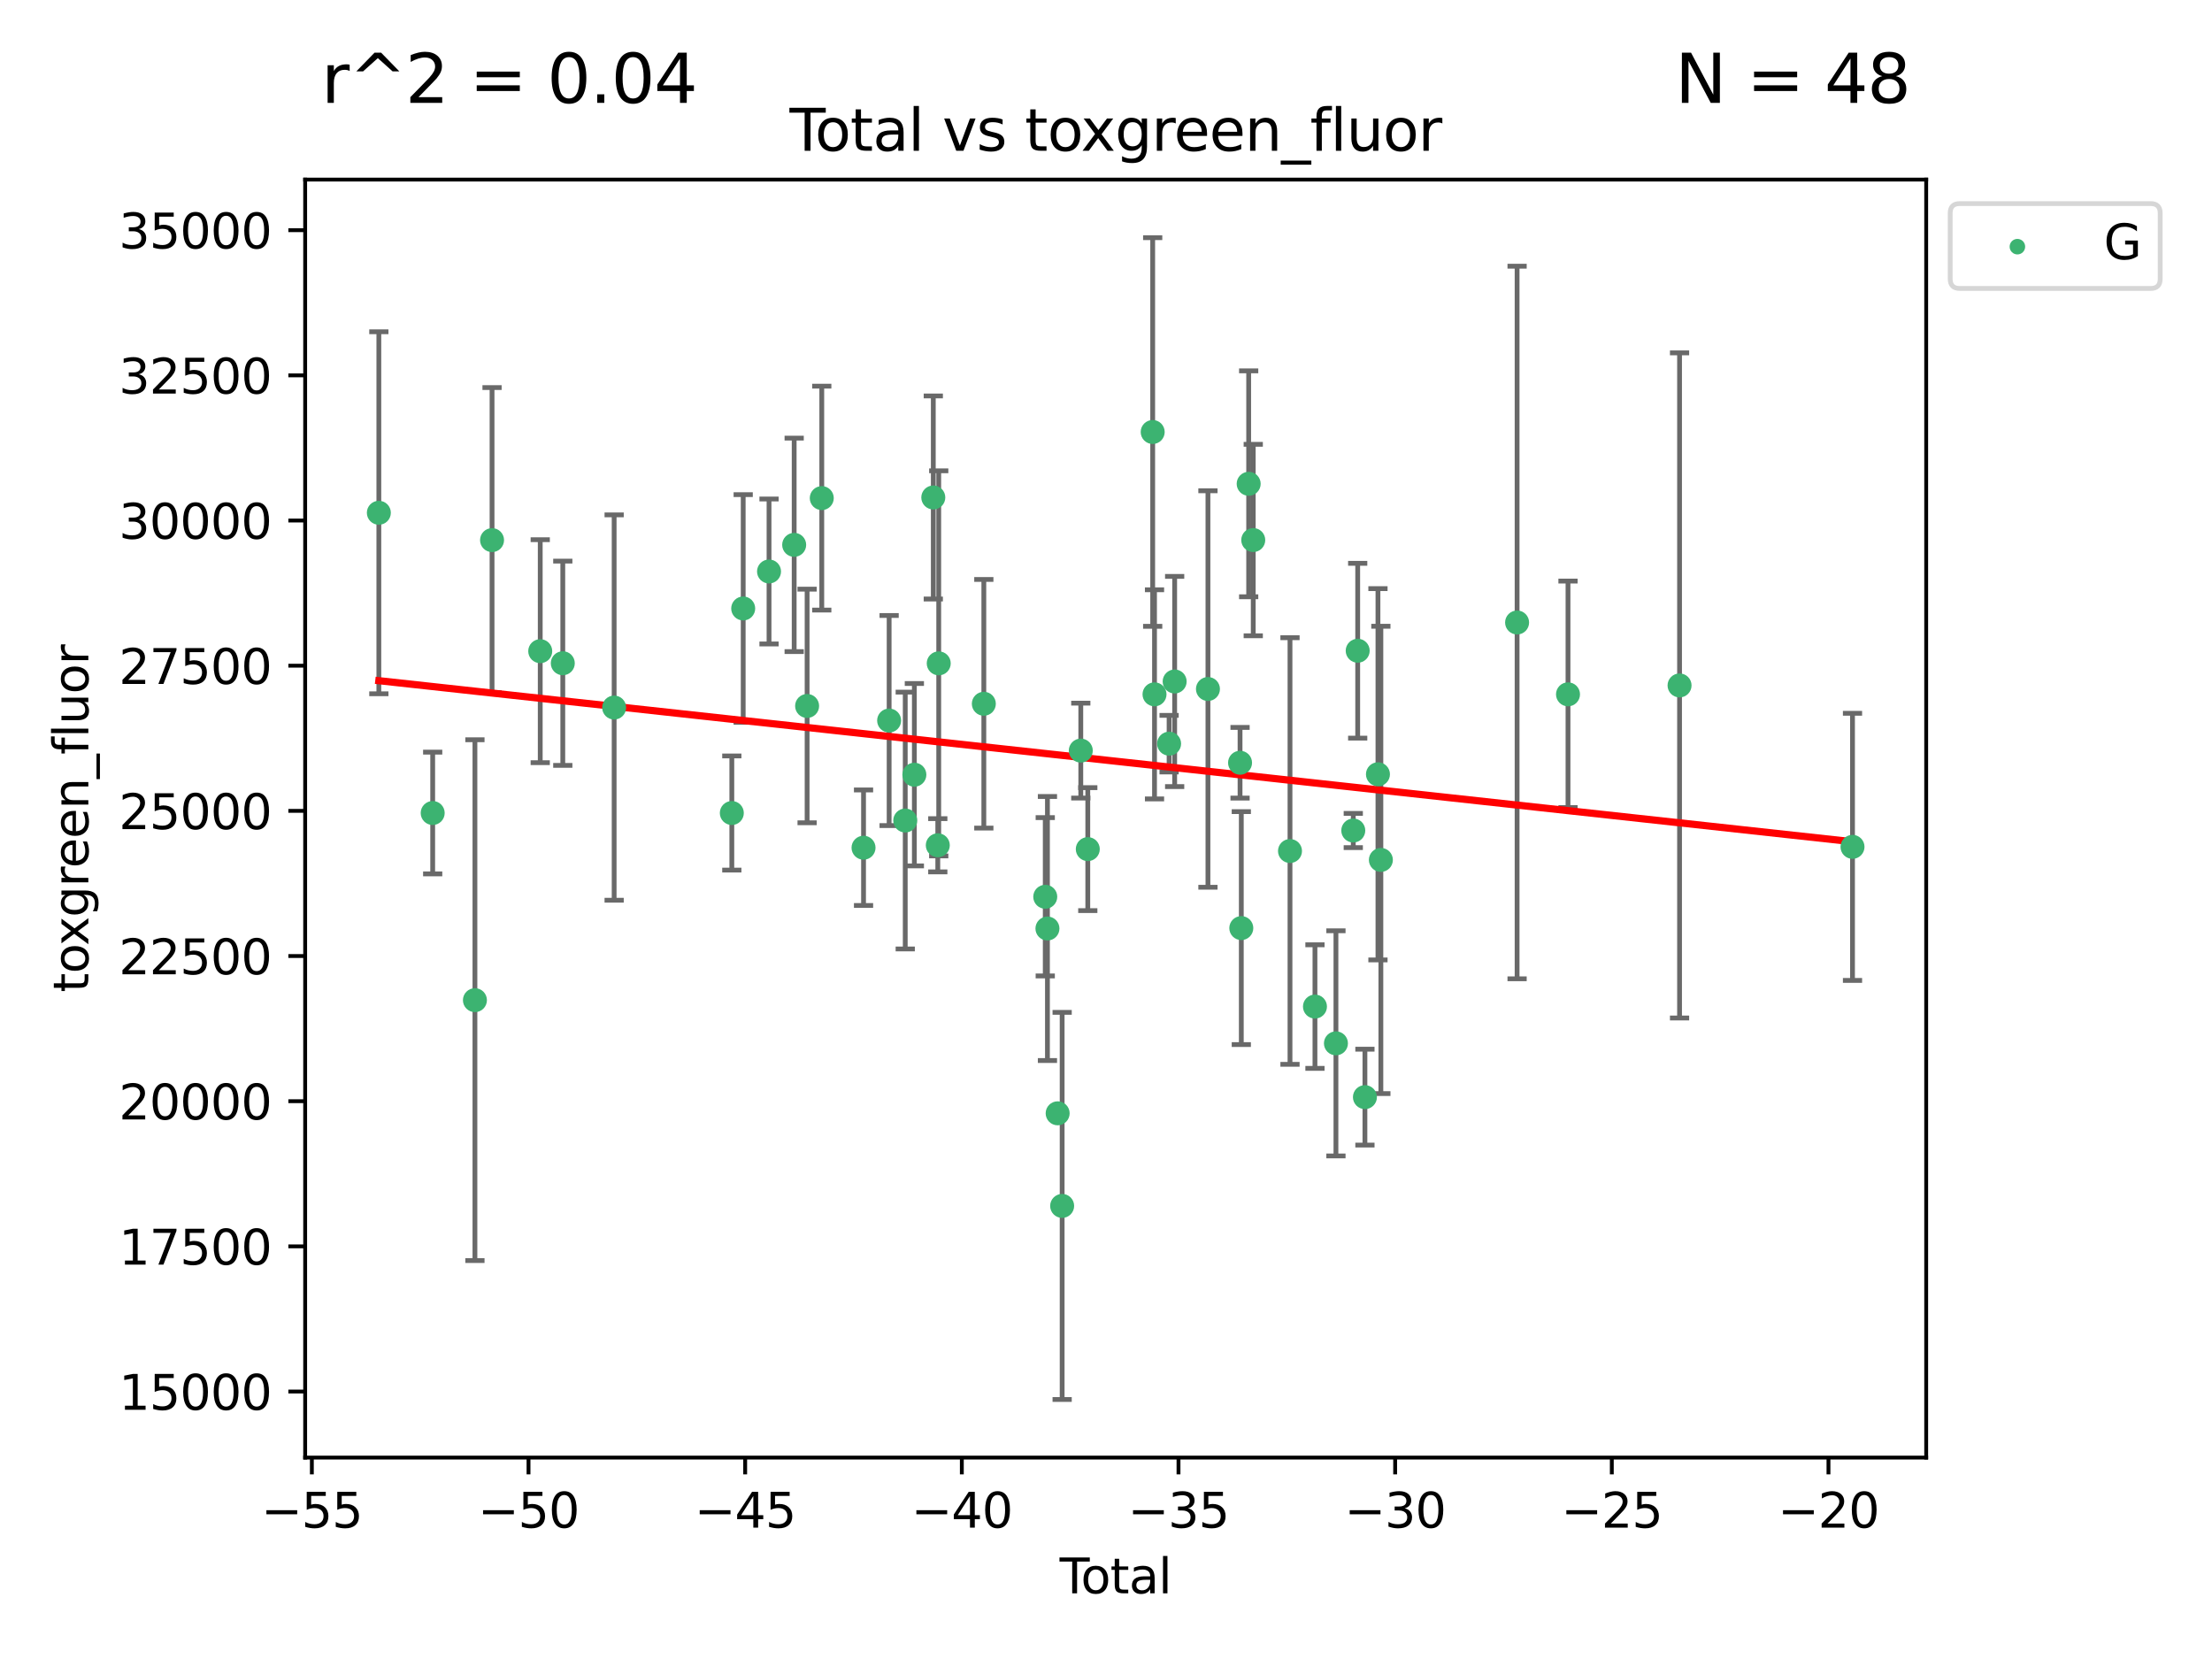 <?xml version="1.0" encoding="utf-8" standalone="no"?>
<!DOCTYPE svg PUBLIC "-//W3C//DTD SVG 1.1//EN"
  "http://www.w3.org/Graphics/SVG/1.1/DTD/svg11.dtd">
<svg xmlns:xlink="http://www.w3.org/1999/xlink" width="460.8pt" height="345.6pt" viewBox="0 0 460.8 345.6" xmlns="http://www.w3.org/2000/svg" version="1.1">
 <defs>
  <style type="text/css">*{stroke-linejoin: round; stroke-linecap: butt}</style>
 </defs>
 <g id="figure_1">
  <g id="patch_1">
   <path d="M 0 345.6 
L 460.8 345.6 
L 460.8 0 
L 0 0 
z
" style="fill: #ffffff"/>
  </g>
  <g id="axes_1">
   <g id="patch_2">
    <path d="M 63.571 303.64 
L 401.26 303.64 
L 401.26 37.411 
L 63.571 37.411 
z
" style="fill: #ffffff"/>
   </g>
   <g id="PathCollection_1">
    <defs>
     <path id="md2ff7f25a6" d="M 0 1.118 
C 0.297 1.118 0.581 1 0.791 0.791 
C 1 0.581 1.118 0.297 1.118 0 
C 1.118 -0.297 1 -0.581 0.791 -0.791 
C 0.581 -1 0.297 -1.118 0 -1.118 
C -0.297 -1.118 -0.581 -1 -0.791 -0.791 
C -1 -0.581 -1.118 -0.297 -1.118 0 
C -1.118 0.297 -1 0.581 -0.791 0.791 
C -0.581 1 -0.297 1.118 0 1.118 
z
" style="stroke: #3cb371"/>
    </defs>
    <g clip-path="url(#p557b8d4059)">
     <use xlink:href="#md2ff7f25a6" x="78.921" y="106.821" style="fill: #3cb371; stroke: #3cb371"/>
     <use xlink:href="#md2ff7f25a6" x="90.137" y="169.364" style="fill: #3cb371; stroke: #3cb371"/>
     <use xlink:href="#md2ff7f25a6" x="98.936" y="208.353" style="fill: #3cb371; stroke: #3cb371"/>
     <use xlink:href="#md2ff7f25a6" x="102.502" y="112.516" style="fill: #3cb371; stroke: #3cb371"/>
     <use xlink:href="#md2ff7f25a6" x="112.54" y="135.652" style="fill: #3cb371; stroke: #3cb371"/>
     <use xlink:href="#md2ff7f25a6" x="117.24" y="138.165" style="fill: #3cb371; stroke: #3cb371"/>
     <use xlink:href="#md2ff7f25a6" x="127.938" y="147.396" style="fill: #3cb371; stroke: #3cb371"/>
     <use xlink:href="#md2ff7f25a6" x="152.451" y="169.367" style="fill: #3cb371; stroke: #3cb371"/>
     <use xlink:href="#md2ff7f25a6" x="154.822" y="126.756" style="fill: #3cb371; stroke: #3cb371"/>
     <use xlink:href="#md2ff7f25a6" x="160.203" y="119.05" style="fill: #3cb371; stroke: #3cb371"/>
     <use xlink:href="#md2ff7f25a6" x="165.441" y="113.502" style="fill: #3cb371; stroke: #3cb371"/>
     <use xlink:href="#md2ff7f25a6" x="168.136" y="147.065" style="fill: #3cb371; stroke: #3cb371"/>
     <use xlink:href="#md2ff7f25a6" x="171.19" y="103.765" style="fill: #3cb371; stroke: #3cb371"/>
     <use xlink:href="#md2ff7f25a6" x="179.891" y="176.594" style="fill: #3cb371; stroke: #3cb371"/>
     <use xlink:href="#md2ff7f25a6" x="185.222" y="150.101" style="fill: #3cb371; stroke: #3cb371"/>
     <use xlink:href="#md2ff7f25a6" x="188.579" y="170.93" style="fill: #3cb371; stroke: #3cb371"/>
     <use xlink:href="#md2ff7f25a6" x="190.478" y="161.387" style="fill: #3cb371; stroke: #3cb371"/>
     <use xlink:href="#md2ff7f25a6" x="194.423" y="103.633" style="fill: #3cb371; stroke: #3cb371"/>
     <use xlink:href="#md2ff7f25a6" x="195.36" y="176.083" style="fill: #3cb371; stroke: #3cb371"/>
     <use xlink:href="#md2ff7f25a6" x="195.555" y="138.189" style="fill: #3cb371; stroke: #3cb371"/>
     <use xlink:href="#md2ff7f25a6" x="204.95" y="146.607" style="fill: #3cb371; stroke: #3cb371"/>
     <use xlink:href="#md2ff7f25a6" x="217.745" y="186.814" style="fill: #3cb371; stroke: #3cb371"/>
     <use xlink:href="#md2ff7f25a6" x="218.202" y="193.427" style="fill: #3cb371; stroke: #3cb371"/>
     <use xlink:href="#md2ff7f25a6" x="220.329" y="231.923" style="fill: #3cb371; stroke: #3cb371"/>
     <use xlink:href="#md2ff7f25a6" x="221.265" y="251.214" style="fill: #3cb371; stroke: #3cb371"/>
     <use xlink:href="#md2ff7f25a6" x="225.148" y="156.364" style="fill: #3cb371; stroke: #3cb371"/>
     <use xlink:href="#md2ff7f25a6" x="226.606" y="176.886" style="fill: #3cb371; stroke: #3cb371"/>
     <use xlink:href="#md2ff7f25a6" x="240.126" y="89.993" style="fill: #3cb371; stroke: #3cb371"/>
     <use xlink:href="#md2ff7f25a6" x="240.507" y="144.644" style="fill: #3cb371; stroke: #3cb371"/>
     <use xlink:href="#md2ff7f25a6" x="243.544" y="154.92" style="fill: #3cb371; stroke: #3cb371"/>
     <use xlink:href="#md2ff7f25a6" x="244.702" y="141.966" style="fill: #3cb371; stroke: #3cb371"/>
     <use xlink:href="#md2ff7f25a6" x="251.637" y="143.532" style="fill: #3cb371; stroke: #3cb371"/>
     <use xlink:href="#md2ff7f25a6" x="258.325" y="158.895" style="fill: #3cb371; stroke: #3cb371"/>
     <use xlink:href="#md2ff7f25a6" x="258.586" y="193.338" style="fill: #3cb371; stroke: #3cb371"/>
     <use xlink:href="#md2ff7f25a6" x="260.121" y="100.785" style="fill: #3cb371; stroke: #3cb371"/>
     <use xlink:href="#md2ff7f25a6" x="261.074" y="112.503" style="fill: #3cb371; stroke: #3cb371"/>
     <use xlink:href="#md2ff7f25a6" x="268.73" y="177.283" style="fill: #3cb371; stroke: #3cb371"/>
     <use xlink:href="#md2ff7f25a6" x="273.93" y="209.687" style="fill: #3cb371; stroke: #3cb371"/>
     <use xlink:href="#md2ff7f25a6" x="278.3" y="217.348" style="fill: #3cb371; stroke: #3cb371"/>
     <use xlink:href="#md2ff7f25a6" x="281.912" y="173.01" style="fill: #3cb371; stroke: #3cb371"/>
     <use xlink:href="#md2ff7f25a6" x="282.833" y="135.561" style="fill: #3cb371; stroke: #3cb371"/>
     <use xlink:href="#md2ff7f25a6" x="284.339" y="228.552" style="fill: #3cb371; stroke: #3cb371"/>
     <use xlink:href="#md2ff7f25a6" x="287.053" y="161.294" style="fill: #3cb371; stroke: #3cb371"/>
     <use xlink:href="#md2ff7f25a6" x="287.661" y="179.136" style="fill: #3cb371; stroke: #3cb371"/>
     <use xlink:href="#md2ff7f25a6" x="316.038" y="129.677" style="fill: #3cb371; stroke: #3cb371"/>
     <use xlink:href="#md2ff7f25a6" x="326.644" y="144.642" style="fill: #3cb371; stroke: #3cb371"/>
     <use xlink:href="#md2ff7f25a6" x="349.882" y="142.788" style="fill: #3cb371; stroke: #3cb371"/>
     <use xlink:href="#md2ff7f25a6" x="385.911" y="176.416" style="fill: #3cb371; stroke: #3cb371"/>
    </g>
   </g>
   <g id="matplotlib.axis_1">
    <g id="xtick_1">
     <g id="line2d_1">
      <defs>
       <path id="m5f54c6939b" d="M 0 0 
L 0 3.5 
" style="stroke: #000000; stroke-width: 0.8"/>
      </defs>
      <g>
       <use xlink:href="#m5f54c6939b" x="64.965" y="303.64" style="stroke: #000000; stroke-width: 0.8"/>
      </g>
     </g>
     <g id="text_1">
      <!-- −55 -->
      <g transform="translate(54.413 318.238)scale(0.1 -0.1)">
       <defs>
        <path id="DejaVuSans-2212" d="M 678 2272 
L 4684 2272 
L 4684 1741 
L 678 1741 
L 678 2272 
z
" transform="scale(0.016)"/>
        <path id="DejaVuSans-35" d="M 691 4666 
L 3169 4666 
L 3169 4134 
L 1269 4134 
L 1269 2991 
Q 1406 3038 1543 3061 
Q 1681 3084 1819 3084 
Q 2600 3084 3056 2656 
Q 3513 2228 3513 1497 
Q 3513 744 3044 326 
Q 2575 -91 1722 -91 
Q 1428 -91 1123 -41 
Q 819 9 494 109 
L 494 744 
Q 775 591 1075 516 
Q 1375 441 1709 441 
Q 2250 441 2565 725 
Q 2881 1009 2881 1497 
Q 2881 1984 2565 2268 
Q 2250 2553 1709 2553 
Q 1456 2553 1204 2497 
Q 953 2441 691 2322 
L 691 4666 
z
" transform="scale(0.016)"/>
       </defs>
       <use xlink:href="#DejaVuSans-2212"/>
       <use xlink:href="#DejaVuSans-35" x="83.789"/>
       <use xlink:href="#DejaVuSans-35" x="147.412"/>
      </g>
     </g>
    </g>
    <g id="xtick_2">
     <g id="line2d_2">
      <g>
       <use xlink:href="#m5f54c6939b" x="110.099" y="303.64" style="stroke: #000000; stroke-width: 0.8"/>
      </g>
     </g>
     <g id="text_2">
      <!-- −50 -->
      <g transform="translate(99.547 318.238)scale(0.1 -0.1)">
       <defs>
        <path id="DejaVuSans-30" d="M 2034 4250 
Q 1547 4250 1301 3770 
Q 1056 3291 1056 2328 
Q 1056 1369 1301 889 
Q 1547 409 2034 409 
Q 2525 409 2770 889 
Q 3016 1369 3016 2328 
Q 3016 3291 2770 3770 
Q 2525 4250 2034 4250 
z
M 2034 4750 
Q 2819 4750 3233 4129 
Q 3647 3509 3647 2328 
Q 3647 1150 3233 529 
Q 2819 -91 2034 -91 
Q 1250 -91 836 529 
Q 422 1150 422 2328 
Q 422 3509 836 4129 
Q 1250 4750 2034 4750 
z
" transform="scale(0.016)"/>
       </defs>
       <use xlink:href="#DejaVuSans-2212"/>
       <use xlink:href="#DejaVuSans-35" x="83.789"/>
       <use xlink:href="#DejaVuSans-30" x="147.412"/>
      </g>
     </g>
    </g>
    <g id="xtick_3">
     <g id="line2d_3">
      <g>
       <use xlink:href="#m5f54c6939b" x="155.233" y="303.64" style="stroke: #000000; stroke-width: 0.8"/>
      </g>
     </g>
     <g id="text_3">
      <!-- −45 -->
      <g transform="translate(144.681 318.238)scale(0.1 -0.1)">
       <defs>
        <path id="DejaVuSans-34" d="M 2419 4116 
L 825 1625 
L 2419 1625 
L 2419 4116 
z
M 2253 4666 
L 3047 4666 
L 3047 1625 
L 3713 1625 
L 3713 1100 
L 3047 1100 
L 3047 0 
L 2419 0 
L 2419 1100 
L 313 1100 
L 313 1709 
L 2253 4666 
z
" transform="scale(0.016)"/>
       </defs>
       <use xlink:href="#DejaVuSans-2212"/>
       <use xlink:href="#DejaVuSans-34" x="83.789"/>
       <use xlink:href="#DejaVuSans-35" x="147.412"/>
      </g>
     </g>
    </g>
    <g id="xtick_4">
     <g id="line2d_4">
      <g>
       <use xlink:href="#m5f54c6939b" x="200.367" y="303.64" style="stroke: #000000; stroke-width: 0.8"/>
      </g>
     </g>
     <g id="text_4">
      <!-- −40 -->
      <g transform="translate(189.815 318.238)scale(0.1 -0.1)">
       <use xlink:href="#DejaVuSans-2212"/>
       <use xlink:href="#DejaVuSans-34" x="83.789"/>
       <use xlink:href="#DejaVuSans-30" x="147.412"/>
      </g>
     </g>
    </g>
    <g id="xtick_5">
     <g id="line2d_5">
      <g>
       <use xlink:href="#m5f54c6939b" x="245.501" y="303.64" style="stroke: #000000; stroke-width: 0.8"/>
      </g>
     </g>
     <g id="text_5">
      <!-- −35 -->
      <g transform="translate(234.949 318.238)scale(0.1 -0.1)">
       <defs>
        <path id="DejaVuSans-33" d="M 2597 2516 
Q 3050 2419 3304 2112 
Q 3559 1806 3559 1356 
Q 3559 666 3084 287 
Q 2609 -91 1734 -91 
Q 1441 -91 1130 -33 
Q 819 25 488 141 
L 488 750 
Q 750 597 1062 519 
Q 1375 441 1716 441 
Q 2309 441 2620 675 
Q 2931 909 2931 1356 
Q 2931 1769 2642 2001 
Q 2353 2234 1838 2234 
L 1294 2234 
L 1294 2753 
L 1863 2753 
Q 2328 2753 2575 2939 
Q 2822 3125 2822 3475 
Q 2822 3834 2567 4026 
Q 2313 4219 1838 4219 
Q 1578 4219 1281 4162 
Q 984 4106 628 3988 
L 628 4550 
Q 988 4650 1302 4700 
Q 1616 4750 1894 4750 
Q 2613 4750 3031 4423 
Q 3450 4097 3450 3541 
Q 3450 3153 3228 2886 
Q 3006 2619 2597 2516 
z
" transform="scale(0.016)"/>
       </defs>
       <use xlink:href="#DejaVuSans-2212"/>
       <use xlink:href="#DejaVuSans-33" x="83.789"/>
       <use xlink:href="#DejaVuSans-35" x="147.412"/>
      </g>
     </g>
    </g>
    <g id="xtick_6">
     <g id="line2d_6">
      <g>
       <use xlink:href="#m5f54c6939b" x="290.635" y="303.64" style="stroke: #000000; stroke-width: 0.8"/>
      </g>
     </g>
     <g id="text_6">
      <!-- −30 -->
      <g transform="translate(280.083 318.238)scale(0.1 -0.1)">
       <use xlink:href="#DejaVuSans-2212"/>
       <use xlink:href="#DejaVuSans-33" x="83.789"/>
       <use xlink:href="#DejaVuSans-30" x="147.412"/>
      </g>
     </g>
    </g>
    <g id="xtick_7">
     <g id="line2d_7">
      <g>
       <use xlink:href="#m5f54c6939b" x="335.769" y="303.64" style="stroke: #000000; stroke-width: 0.8"/>
      </g>
     </g>
     <g id="text_7">
      <!-- −25 -->
      <g transform="translate(325.217 318.238)scale(0.1 -0.1)">
       <defs>
        <path id="DejaVuSans-32" d="M 1228 531 
L 3431 531 
L 3431 0 
L 469 0 
L 469 531 
Q 828 903 1448 1529 
Q 2069 2156 2228 2338 
Q 2531 2678 2651 2914 
Q 2772 3150 2772 3378 
Q 2772 3750 2511 3984 
Q 2250 4219 1831 4219 
Q 1534 4219 1204 4116 
Q 875 4013 500 3803 
L 500 4441 
Q 881 4594 1212 4672 
Q 1544 4750 1819 4750 
Q 2544 4750 2975 4387 
Q 3406 4025 3406 3419 
Q 3406 3131 3298 2873 
Q 3191 2616 2906 2266 
Q 2828 2175 2409 1742 
Q 1991 1309 1228 531 
z
" transform="scale(0.016)"/>
       </defs>
       <use xlink:href="#DejaVuSans-2212"/>
       <use xlink:href="#DejaVuSans-32" x="83.789"/>
       <use xlink:href="#DejaVuSans-35" x="147.412"/>
      </g>
     </g>
    </g>
    <g id="xtick_8">
     <g id="line2d_8">
      <g>
       <use xlink:href="#m5f54c6939b" x="380.903" y="303.64" style="stroke: #000000; stroke-width: 0.8"/>
      </g>
     </g>
     <g id="text_8">
      <!-- −20 -->
      <g transform="translate(370.351 318.238)scale(0.1 -0.1)">
       <use xlink:href="#DejaVuSans-2212"/>
       <use xlink:href="#DejaVuSans-32" x="83.789"/>
       <use xlink:href="#DejaVuSans-30" x="147.412"/>
      </g>
     </g>
    </g>
    <g id="text_9">
     <!-- Total -->
     <g transform="translate(220.739 331.917)scale(0.1 -0.1)">
      <defs>
       <path id="DejaVuSans-54" d="M -19 4666 
L 3928 4666 
L 3928 4134 
L 2272 4134 
L 2272 0 
L 1638 0 
L 1638 4134 
L -19 4134 
L -19 4666 
z
" transform="scale(0.016)"/>
       <path id="DejaVuSans-6f" d="M 1959 3097 
Q 1497 3097 1228 2736 
Q 959 2375 959 1747 
Q 959 1119 1226 758 
Q 1494 397 1959 397 
Q 2419 397 2687 759 
Q 2956 1122 2956 1747 
Q 2956 2369 2687 2733 
Q 2419 3097 1959 3097 
z
M 1959 3584 
Q 2709 3584 3137 3096 
Q 3566 2609 3566 1747 
Q 3566 888 3137 398 
Q 2709 -91 1959 -91 
Q 1206 -91 779 398 
Q 353 888 353 1747 
Q 353 2609 779 3096 
Q 1206 3584 1959 3584 
z
" transform="scale(0.016)"/>
       <path id="DejaVuSans-74" d="M 1172 4494 
L 1172 3500 
L 2356 3500 
L 2356 3053 
L 1172 3053 
L 1172 1153 
Q 1172 725 1289 603 
Q 1406 481 1766 481 
L 2356 481 
L 2356 0 
L 1766 0 
Q 1100 0 847 248 
Q 594 497 594 1153 
L 594 3053 
L 172 3053 
L 172 3500 
L 594 3500 
L 594 4494 
L 1172 4494 
z
" transform="scale(0.016)"/>
       <path id="DejaVuSans-61" d="M 2194 1759 
Q 1497 1759 1228 1600 
Q 959 1441 959 1056 
Q 959 750 1161 570 
Q 1363 391 1709 391 
Q 2188 391 2477 730 
Q 2766 1069 2766 1631 
L 2766 1759 
L 2194 1759 
z
M 3341 1997 
L 3341 0 
L 2766 0 
L 2766 531 
Q 2569 213 2275 61 
Q 1981 -91 1556 -91 
Q 1019 -91 701 211 
Q 384 513 384 1019 
Q 384 1609 779 1909 
Q 1175 2209 1959 2209 
L 2766 2209 
L 2766 2266 
Q 2766 2663 2505 2880 
Q 2244 3097 1772 3097 
Q 1472 3097 1187 3025 
Q 903 2953 641 2809 
L 641 3341 
Q 956 3463 1253 3523 
Q 1550 3584 1831 3584 
Q 2591 3584 2966 3190 
Q 3341 2797 3341 1997 
z
" transform="scale(0.016)"/>
       <path id="DejaVuSans-6c" d="M 603 4863 
L 1178 4863 
L 1178 0 
L 603 0 
L 603 4863 
z
" transform="scale(0.016)"/>
      </defs>
      <use xlink:href="#DejaVuSans-54"/>
      <use xlink:href="#DejaVuSans-6f" x="44.084"/>
      <use xlink:href="#DejaVuSans-74" x="105.266"/>
      <use xlink:href="#DejaVuSans-61" x="144.475"/>
      <use xlink:href="#DejaVuSans-6c" x="205.754"/>
     </g>
    </g>
   </g>
   <g id="matplotlib.axis_2">
    <g id="ytick_1">
     <g id="line2d_9">
      <defs>
       <path id="mb1cade2d20" d="M 0 0 
L -3.5 0 
" style="stroke: #000000; stroke-width: 0.8"/>
      </defs>
      <g>
       <use xlink:href="#mb1cade2d20" x="63.571" y="289.883" style="stroke: #000000; stroke-width: 0.8"/>
      </g>
     </g>
     <g id="text_10">
      <!-- 15000 -->
      <g transform="translate(24.759 293.683)scale(0.1 -0.1)">
       <defs>
        <path id="DejaVuSans-31" d="M 794 531 
L 1825 531 
L 1825 4091 
L 703 3866 
L 703 4441 
L 1819 4666 
L 2450 4666 
L 2450 531 
L 3481 531 
L 3481 0 
L 794 0 
L 794 531 
z
" transform="scale(0.016)"/>
       </defs>
       <use xlink:href="#DejaVuSans-31"/>
       <use xlink:href="#DejaVuSans-35" x="63.623"/>
       <use xlink:href="#DejaVuSans-30" x="127.246"/>
       <use xlink:href="#DejaVuSans-30" x="190.869"/>
       <use xlink:href="#DejaVuSans-30" x="254.492"/>
      </g>
     </g>
    </g>
    <g id="ytick_2">
     <g id="line2d_10">
      <g>
       <use xlink:href="#mb1cade2d20" x="63.571" y="259.642" style="stroke: #000000; stroke-width: 0.8"/>
      </g>
     </g>
     <g id="text_11">
      <!-- 17500 -->
      <g transform="translate(24.759 263.441)scale(0.1 -0.1)">
       <defs>
        <path id="DejaVuSans-37" d="M 525 4666 
L 3525 4666 
L 3525 4397 
L 1831 0 
L 1172 0 
L 2766 4134 
L 525 4134 
L 525 4666 
z
" transform="scale(0.016)"/>
       </defs>
       <use xlink:href="#DejaVuSans-31"/>
       <use xlink:href="#DejaVuSans-37" x="63.623"/>
       <use xlink:href="#DejaVuSans-35" x="127.246"/>
       <use xlink:href="#DejaVuSans-30" x="190.869"/>
       <use xlink:href="#DejaVuSans-30" x="254.492"/>
      </g>
     </g>
    </g>
    <g id="ytick_3">
     <g id="line2d_11">
      <g>
       <use xlink:href="#mb1cade2d20" x="63.571" y="229.4" style="stroke: #000000; stroke-width: 0.8"/>
      </g>
     </g>
     <g id="text_12">
      <!-- 20000 -->
      <g transform="translate(24.759 233.199)scale(0.1 -0.1)">
       <use xlink:href="#DejaVuSans-32"/>
       <use xlink:href="#DejaVuSans-30" x="63.623"/>
       <use xlink:href="#DejaVuSans-30" x="127.246"/>
       <use xlink:href="#DejaVuSans-30" x="190.869"/>
       <use xlink:href="#DejaVuSans-30" x="254.492"/>
      </g>
     </g>
    </g>
    <g id="ytick_4">
     <g id="line2d_12">
      <g>
       <use xlink:href="#mb1cade2d20" x="63.571" y="199.159" style="stroke: #000000; stroke-width: 0.8"/>
      </g>
     </g>
     <g id="text_13">
      <!-- 22500 -->
      <g transform="translate(24.759 202.958)scale(0.1 -0.1)">
       <use xlink:href="#DejaVuSans-32"/>
       <use xlink:href="#DejaVuSans-32" x="63.623"/>
       <use xlink:href="#DejaVuSans-35" x="127.246"/>
       <use xlink:href="#DejaVuSans-30" x="190.869"/>
       <use xlink:href="#DejaVuSans-30" x="254.492"/>
      </g>
     </g>
    </g>
    <g id="ytick_5">
     <g id="line2d_13">
      <g>
       <use xlink:href="#mb1cade2d20" x="63.571" y="168.917" style="stroke: #000000; stroke-width: 0.8"/>
      </g>
     </g>
     <g id="text_14">
      <!-- 25000 -->
      <g transform="translate(24.759 172.716)scale(0.1 -0.1)">
       <use xlink:href="#DejaVuSans-32"/>
       <use xlink:href="#DejaVuSans-35" x="63.623"/>
       <use xlink:href="#DejaVuSans-30" x="127.246"/>
       <use xlink:href="#DejaVuSans-30" x="190.869"/>
       <use xlink:href="#DejaVuSans-30" x="254.492"/>
      </g>
     </g>
    </g>
    <g id="ytick_6">
     <g id="line2d_14">
      <g>
       <use xlink:href="#mb1cade2d20" x="63.571" y="138.675" style="stroke: #000000; stroke-width: 0.8"/>
      </g>
     </g>
     <g id="text_15">
      <!-- 27500 -->
      <g transform="translate(24.759 142.475)scale(0.1 -0.1)">
       <use xlink:href="#DejaVuSans-32"/>
       <use xlink:href="#DejaVuSans-37" x="63.623"/>
       <use xlink:href="#DejaVuSans-35" x="127.246"/>
       <use xlink:href="#DejaVuSans-30" x="190.869"/>
       <use xlink:href="#DejaVuSans-30" x="254.492"/>
      </g>
     </g>
    </g>
    <g id="ytick_7">
     <g id="line2d_15">
      <g>
       <use xlink:href="#mb1cade2d20" x="63.571" y="108.434" style="stroke: #000000; stroke-width: 0.8"/>
      </g>
     </g>
     <g id="text_16">
      <!-- 30000 -->
      <g transform="translate(24.759 112.233)scale(0.1 -0.1)">
       <use xlink:href="#DejaVuSans-33"/>
       <use xlink:href="#DejaVuSans-30" x="63.623"/>
       <use xlink:href="#DejaVuSans-30" x="127.246"/>
       <use xlink:href="#DejaVuSans-30" x="190.869"/>
       <use xlink:href="#DejaVuSans-30" x="254.492"/>
      </g>
     </g>
    </g>
    <g id="ytick_8">
     <g id="line2d_16">
      <g>
       <use xlink:href="#mb1cade2d20" x="63.571" y="78.192" style="stroke: #000000; stroke-width: 0.8"/>
      </g>
     </g>
     <g id="text_17">
      <!-- 32500 -->
      <g transform="translate(24.759 81.991)scale(0.1 -0.1)">
       <use xlink:href="#DejaVuSans-33"/>
       <use xlink:href="#DejaVuSans-32" x="63.623"/>
       <use xlink:href="#DejaVuSans-35" x="127.246"/>
       <use xlink:href="#DejaVuSans-30" x="190.869"/>
       <use xlink:href="#DejaVuSans-30" x="254.492"/>
      </g>
     </g>
    </g>
    <g id="ytick_9">
     <g id="line2d_17">
      <g>
       <use xlink:href="#mb1cade2d20" x="63.571" y="47.951" style="stroke: #000000; stroke-width: 0.8"/>
      </g>
     </g>
     <g id="text_18">
      <!-- 35000 -->
      <g transform="translate(24.759 51.75)scale(0.1 -0.1)">
       <use xlink:href="#DejaVuSans-33"/>
       <use xlink:href="#DejaVuSans-35" x="63.623"/>
       <use xlink:href="#DejaVuSans-30" x="127.246"/>
       <use xlink:href="#DejaVuSans-30" x="190.869"/>
       <use xlink:href="#DejaVuSans-30" x="254.492"/>
      </g>
     </g>
    </g>
    <g id="text_19">
     <!-- toxgreen_fluor -->
     <g transform="translate(18.401 206.72)rotate(-90)scale(0.1 -0.1)">
      <defs>
       <path id="DejaVuSans-78" d="M 3513 3500 
L 2247 1797 
L 3578 0 
L 2900 0 
L 1881 1375 
L 863 0 
L 184 0 
L 1544 1831 
L 300 3500 
L 978 3500 
L 1906 2253 
L 2834 3500 
L 3513 3500 
z
" transform="scale(0.016)"/>
       <path id="DejaVuSans-67" d="M 2906 1791 
Q 2906 2416 2648 2759 
Q 2391 3103 1925 3103 
Q 1463 3103 1205 2759 
Q 947 2416 947 1791 
Q 947 1169 1205 825 
Q 1463 481 1925 481 
Q 2391 481 2648 825 
Q 2906 1169 2906 1791 
z
M 3481 434 
Q 3481 -459 3084 -895 
Q 2688 -1331 1869 -1331 
Q 1566 -1331 1297 -1286 
Q 1028 -1241 775 -1147 
L 775 -588 
Q 1028 -725 1275 -790 
Q 1522 -856 1778 -856 
Q 2344 -856 2625 -561 
Q 2906 -266 2906 331 
L 2906 616 
Q 2728 306 2450 153 
Q 2172 0 1784 0 
Q 1141 0 747 490 
Q 353 981 353 1791 
Q 353 2603 747 3093 
Q 1141 3584 1784 3584 
Q 2172 3584 2450 3431 
Q 2728 3278 2906 2969 
L 2906 3500 
L 3481 3500 
L 3481 434 
z
" transform="scale(0.016)"/>
       <path id="DejaVuSans-72" d="M 2631 2963 
Q 2534 3019 2420 3045 
Q 2306 3072 2169 3072 
Q 1681 3072 1420 2755 
Q 1159 2438 1159 1844 
L 1159 0 
L 581 0 
L 581 3500 
L 1159 3500 
L 1159 2956 
Q 1341 3275 1631 3429 
Q 1922 3584 2338 3584 
Q 2397 3584 2469 3576 
Q 2541 3569 2628 3553 
L 2631 2963 
z
" transform="scale(0.016)"/>
       <path id="DejaVuSans-65" d="M 3597 1894 
L 3597 1613 
L 953 1613 
Q 991 1019 1311 708 
Q 1631 397 2203 397 
Q 2534 397 2845 478 
Q 3156 559 3463 722 
L 3463 178 
Q 3153 47 2828 -22 
Q 2503 -91 2169 -91 
Q 1331 -91 842 396 
Q 353 884 353 1716 
Q 353 2575 817 3079 
Q 1281 3584 2069 3584 
Q 2775 3584 3186 3129 
Q 3597 2675 3597 1894 
z
M 3022 2063 
Q 3016 2534 2758 2815 
Q 2500 3097 2075 3097 
Q 1594 3097 1305 2825 
Q 1016 2553 972 2059 
L 3022 2063 
z
" transform="scale(0.016)"/>
       <path id="DejaVuSans-6e" d="M 3513 2113 
L 3513 0 
L 2938 0 
L 2938 2094 
Q 2938 2591 2744 2837 
Q 2550 3084 2163 3084 
Q 1697 3084 1428 2787 
Q 1159 2491 1159 1978 
L 1159 0 
L 581 0 
L 581 3500 
L 1159 3500 
L 1159 2956 
Q 1366 3272 1645 3428 
Q 1925 3584 2291 3584 
Q 2894 3584 3203 3211 
Q 3513 2838 3513 2113 
z
" transform="scale(0.016)"/>
       <path id="DejaVuSans-5f" d="M 3263 -1063 
L 3263 -1509 
L -63 -1509 
L -63 -1063 
L 3263 -1063 
z
" transform="scale(0.016)"/>
       <path id="DejaVuSans-66" d="M 2375 4863 
L 2375 4384 
L 1825 4384 
Q 1516 4384 1395 4259 
Q 1275 4134 1275 3809 
L 1275 3500 
L 2222 3500 
L 2222 3053 
L 1275 3053 
L 1275 0 
L 697 0 
L 697 3053 
L 147 3053 
L 147 3500 
L 697 3500 
L 697 3744 
Q 697 4328 969 4595 
Q 1241 4863 1831 4863 
L 2375 4863 
z
" transform="scale(0.016)"/>
       <path id="DejaVuSans-75" d="M 544 1381 
L 544 3500 
L 1119 3500 
L 1119 1403 
Q 1119 906 1312 657 
Q 1506 409 1894 409 
Q 2359 409 2629 706 
Q 2900 1003 2900 1516 
L 2900 3500 
L 3475 3500 
L 3475 0 
L 2900 0 
L 2900 538 
Q 2691 219 2414 64 
Q 2138 -91 1772 -91 
Q 1169 -91 856 284 
Q 544 659 544 1381 
z
M 1991 3584 
L 1991 3584 
z
" transform="scale(0.016)"/>
      </defs>
      <use xlink:href="#DejaVuSans-74"/>
      <use xlink:href="#DejaVuSans-6f" x="39.209"/>
      <use xlink:href="#DejaVuSans-78" x="97.266"/>
      <use xlink:href="#DejaVuSans-67" x="156.445"/>
      <use xlink:href="#DejaVuSans-72" x="219.922"/>
      <use xlink:href="#DejaVuSans-65" x="258.785"/>
      <use xlink:href="#DejaVuSans-65" x="320.309"/>
      <use xlink:href="#DejaVuSans-6e" x="381.832"/>
      <use xlink:href="#DejaVuSans-5f" x="445.211"/>
      <use xlink:href="#DejaVuSans-66" x="495.211"/>
      <use xlink:href="#DejaVuSans-6c" x="530.416"/>
      <use xlink:href="#DejaVuSans-75" x="558.199"/>
      <use xlink:href="#DejaVuSans-6f" x="621.578"/>
      <use xlink:href="#DejaVuSans-72" x="682.76"/>
     </g>
    </g>
   </g>
   <g id="LineCollection_1">
    <path d="M 78.921 144.526 
L 78.921 69.116 
" clip-path="url(#p557b8d4059)" style="fill: none; stroke: #696969"/>
    <path d="M 90.137 182.046 
L 90.137 156.683 
" clip-path="url(#p557b8d4059)" style="fill: none; stroke: #696969"/>
    <path d="M 98.936 262.603 
L 98.936 154.102 
" clip-path="url(#p557b8d4059)" style="fill: none; stroke: #696969"/>
    <path d="M 102.502 144.296 
L 102.502 80.736 
" clip-path="url(#p557b8d4059)" style="fill: none; stroke: #696969"/>
    <path d="M 112.54 158.875 
L 112.54 112.429 
" clip-path="url(#p557b8d4059)" style="fill: none; stroke: #696969"/>
    <path d="M 117.24 159.44 
L 117.24 116.891 
" clip-path="url(#p557b8d4059)" style="fill: none; stroke: #696969"/>
    <path d="M 127.938 187.536 
L 127.938 107.256 
" clip-path="url(#p557b8d4059)" style="fill: none; stroke: #696969"/>
    <path d="M 152.451 181.258 
L 152.451 157.475 
" clip-path="url(#p557b8d4059)" style="fill: none; stroke: #696969"/>
    <path d="M 154.822 150.472 
L 154.822 103.041 
" clip-path="url(#p557b8d4059)" style="fill: none; stroke: #696969"/>
    <path d="M 160.203 134.148 
L 160.203 103.952 
" clip-path="url(#p557b8d4059)" style="fill: none; stroke: #696969"/>
    <path d="M 165.441 135.739 
L 165.441 91.265 
" clip-path="url(#p557b8d4059)" style="fill: none; stroke: #696969"/>
    <path d="M 168.136 171.395 
L 168.136 122.734 
" clip-path="url(#p557b8d4059)" style="fill: none; stroke: #696969"/>
    <path d="M 171.19 127.089 
L 171.19 80.442 
" clip-path="url(#p557b8d4059)" style="fill: none; stroke: #696969"/>
    <path d="M 179.891 188.628 
L 179.891 164.56 
" clip-path="url(#p557b8d4059)" style="fill: none; stroke: #696969"/>
    <path d="M 185.222 171.984 
L 185.222 128.219 
" clip-path="url(#p557b8d4059)" style="fill: none; stroke: #696969"/>
    <path d="M 188.579 197.681 
L 188.579 144.179 
" clip-path="url(#p557b8d4059)" style="fill: none; stroke: #696969"/>
    <path d="M 190.478 180.382 
L 190.478 142.391 
" clip-path="url(#p557b8d4059)" style="fill: none; stroke: #696969"/>
    <path d="M 194.423 124.786 
L 194.423 82.481 
" clip-path="url(#p557b8d4059)" style="fill: none; stroke: #696969"/>
    <path d="M 195.36 181.628 
L 195.36 170.537 
" clip-path="url(#p557b8d4059)" style="fill: none; stroke: #696969"/>
    <path d="M 195.555 178.303 
L 195.555 98.076 
" clip-path="url(#p557b8d4059)" style="fill: none; stroke: #696969"/>
    <path d="M 204.95 172.502 
L 204.95 120.713 
" clip-path="url(#p557b8d4059)" style="fill: none; stroke: #696969"/>
    <path d="M 217.745 203.304 
L 217.745 170.324 
" clip-path="url(#p557b8d4059)" style="fill: none; stroke: #696969"/>
    <path d="M 218.202 220.927 
L 218.202 165.926 
" clip-path="url(#p557b8d4059)" style="fill: none; stroke: #696969"/>
    <path d="M 220.329 232.749 
L 220.329 231.097 
" clip-path="url(#p557b8d4059)" style="fill: none; stroke: #696969"/>
    <path d="M 221.265 291.539 
L 221.265 210.889 
" clip-path="url(#p557b8d4059)" style="fill: none; stroke: #696969"/>
    <path d="M 225.148 166.253 
L 225.148 146.475 
" clip-path="url(#p557b8d4059)" style="fill: none; stroke: #696969"/>
    <path d="M 226.606 189.692 
L 226.606 164.081 
" clip-path="url(#p557b8d4059)" style="fill: none; stroke: #696969"/>
    <path d="M 240.126 130.474 
L 240.126 49.513 
" clip-path="url(#p557b8d4059)" style="fill: none; stroke: #696969"/>
    <path d="M 240.507 166.429 
L 240.507 122.859 
" clip-path="url(#p557b8d4059)" style="fill: none; stroke: #696969"/>
    <path d="M 243.544 160.819 
L 243.544 149.02 
" clip-path="url(#p557b8d4059)" style="fill: none; stroke: #696969"/>
    <path d="M 244.702 163.86 
L 244.702 120.073 
" clip-path="url(#p557b8d4059)" style="fill: none; stroke: #696969"/>
    <path d="M 251.637 184.826 
L 251.637 102.237 
" clip-path="url(#p557b8d4059)" style="fill: none; stroke: #696969"/>
    <path d="M 258.325 166.255 
L 258.325 151.535 
" clip-path="url(#p557b8d4059)" style="fill: none; stroke: #696969"/>
    <path d="M 258.586 217.601 
L 258.586 169.075 
" clip-path="url(#p557b8d4059)" style="fill: none; stroke: #696969"/>
    <path d="M 260.121 124.317 
L 260.121 77.253 
" clip-path="url(#p557b8d4059)" style="fill: none; stroke: #696969"/>
    <path d="M 261.074 132.449 
L 261.074 92.557 
" clip-path="url(#p557b8d4059)" style="fill: none; stroke: #696969"/>
    <path d="M 268.73 221.72 
L 268.73 132.845 
" clip-path="url(#p557b8d4059)" style="fill: none; stroke: #696969"/>
    <path d="M 273.93 222.559 
L 273.93 196.815 
" clip-path="url(#p557b8d4059)" style="fill: none; stroke: #696969"/>
    <path d="M 278.3 240.799 
L 278.3 193.897 
" clip-path="url(#p557b8d4059)" style="fill: none; stroke: #696969"/>
    <path d="M 281.912 176.574 
L 281.912 169.446 
" clip-path="url(#p557b8d4059)" style="fill: none; stroke: #696969"/>
    <path d="M 282.833 153.77 
L 282.833 117.352 
" clip-path="url(#p557b8d4059)" style="fill: none; stroke: #696969"/>
    <path d="M 284.339 238.537 
L 284.339 218.567 
" clip-path="url(#p557b8d4059)" style="fill: none; stroke: #696969"/>
    <path d="M 287.053 199.969 
L 287.053 122.62 
" clip-path="url(#p557b8d4059)" style="fill: none; stroke: #696969"/>
    <path d="M 287.661 227.811 
L 287.661 130.461 
" clip-path="url(#p557b8d4059)" style="fill: none; stroke: #696969"/>
    <path d="M 316.038 203.898 
L 316.038 55.456 
" clip-path="url(#p557b8d4059)" style="fill: none; stroke: #696969"/>
    <path d="M 326.644 168.235 
L 326.644 121.049 
" clip-path="url(#p557b8d4059)" style="fill: none; stroke: #696969"/>
    <path d="M 349.882 212.067 
L 349.882 73.508 
" clip-path="url(#p557b8d4059)" style="fill: none; stroke: #696969"/>
    <path d="M 385.911 204.238 
L 385.911 148.593 
" clip-path="url(#p557b8d4059)" style="fill: none; stroke: #696969"/>
   </g>
   <g id="line2d_18">
    <defs>
     <path id="mc3487cf499" d="M 2 0 
L -2 -0 
" style="stroke: #696969"/>
    </defs>
    <g clip-path="url(#p557b8d4059)">
     <use xlink:href="#mc3487cf499" x="78.921" y="144.526" style="fill: #696969; stroke: #696969"/>
     <use xlink:href="#mc3487cf499" x="90.137" y="182.046" style="fill: #696969; stroke: #696969"/>
     <use xlink:href="#mc3487cf499" x="98.936" y="262.603" style="fill: #696969; stroke: #696969"/>
     <use xlink:href="#mc3487cf499" x="102.502" y="144.296" style="fill: #696969; stroke: #696969"/>
     <use xlink:href="#mc3487cf499" x="112.54" y="158.875" style="fill: #696969; stroke: #696969"/>
     <use xlink:href="#mc3487cf499" x="117.24" y="159.44" style="fill: #696969; stroke: #696969"/>
     <use xlink:href="#mc3487cf499" x="127.938" y="187.536" style="fill: #696969; stroke: #696969"/>
     <use xlink:href="#mc3487cf499" x="152.451" y="181.258" style="fill: #696969; stroke: #696969"/>
     <use xlink:href="#mc3487cf499" x="154.822" y="150.472" style="fill: #696969; stroke: #696969"/>
     <use xlink:href="#mc3487cf499" x="160.203" y="134.148" style="fill: #696969; stroke: #696969"/>
     <use xlink:href="#mc3487cf499" x="165.441" y="135.739" style="fill: #696969; stroke: #696969"/>
     <use xlink:href="#mc3487cf499" x="168.136" y="171.395" style="fill: #696969; stroke: #696969"/>
     <use xlink:href="#mc3487cf499" x="171.19" y="127.089" style="fill: #696969; stroke: #696969"/>
     <use xlink:href="#mc3487cf499" x="179.891" y="188.628" style="fill: #696969; stroke: #696969"/>
     <use xlink:href="#mc3487cf499" x="185.222" y="171.984" style="fill: #696969; stroke: #696969"/>
     <use xlink:href="#mc3487cf499" x="188.579" y="197.681" style="fill: #696969; stroke: #696969"/>
     <use xlink:href="#mc3487cf499" x="190.478" y="180.382" style="fill: #696969; stroke: #696969"/>
     <use xlink:href="#mc3487cf499" x="194.423" y="124.786" style="fill: #696969; stroke: #696969"/>
     <use xlink:href="#mc3487cf499" x="195.36" y="181.628" style="fill: #696969; stroke: #696969"/>
     <use xlink:href="#mc3487cf499" x="195.555" y="178.303" style="fill: #696969; stroke: #696969"/>
     <use xlink:href="#mc3487cf499" x="204.95" y="172.502" style="fill: #696969; stroke: #696969"/>
     <use xlink:href="#mc3487cf499" x="217.745" y="203.304" style="fill: #696969; stroke: #696969"/>
     <use xlink:href="#mc3487cf499" x="218.202" y="220.927" style="fill: #696969; stroke: #696969"/>
     <use xlink:href="#mc3487cf499" x="220.329" y="232.749" style="fill: #696969; stroke: #696969"/>
     <use xlink:href="#mc3487cf499" x="221.265" y="291.539" style="fill: #696969; stroke: #696969"/>
     <use xlink:href="#mc3487cf499" x="225.148" y="166.253" style="fill: #696969; stroke: #696969"/>
     <use xlink:href="#mc3487cf499" x="226.606" y="189.692" style="fill: #696969; stroke: #696969"/>
     <use xlink:href="#mc3487cf499" x="240.126" y="130.474" style="fill: #696969; stroke: #696969"/>
     <use xlink:href="#mc3487cf499" x="240.507" y="166.429" style="fill: #696969; stroke: #696969"/>
     <use xlink:href="#mc3487cf499" x="243.544" y="160.819" style="fill: #696969; stroke: #696969"/>
     <use xlink:href="#mc3487cf499" x="244.702" y="163.86" style="fill: #696969; stroke: #696969"/>
     <use xlink:href="#mc3487cf499" x="251.637" y="184.826" style="fill: #696969; stroke: #696969"/>
     <use xlink:href="#mc3487cf499" x="258.325" y="166.255" style="fill: #696969; stroke: #696969"/>
     <use xlink:href="#mc3487cf499" x="258.586" y="217.601" style="fill: #696969; stroke: #696969"/>
     <use xlink:href="#mc3487cf499" x="260.121" y="124.317" style="fill: #696969; stroke: #696969"/>
     <use xlink:href="#mc3487cf499" x="261.074" y="132.449" style="fill: #696969; stroke: #696969"/>
     <use xlink:href="#mc3487cf499" x="268.73" y="221.72" style="fill: #696969; stroke: #696969"/>
     <use xlink:href="#mc3487cf499" x="273.93" y="222.559" style="fill: #696969; stroke: #696969"/>
     <use xlink:href="#mc3487cf499" x="278.3" y="240.799" style="fill: #696969; stroke: #696969"/>
     <use xlink:href="#mc3487cf499" x="281.912" y="176.574" style="fill: #696969; stroke: #696969"/>
     <use xlink:href="#mc3487cf499" x="282.833" y="153.77" style="fill: #696969; stroke: #696969"/>
     <use xlink:href="#mc3487cf499" x="284.339" y="238.537" style="fill: #696969; stroke: #696969"/>
     <use xlink:href="#mc3487cf499" x="287.053" y="199.969" style="fill: #696969; stroke: #696969"/>
     <use xlink:href="#mc3487cf499" x="287.661" y="227.811" style="fill: #696969; stroke: #696969"/>
     <use xlink:href="#mc3487cf499" x="316.038" y="203.898" style="fill: #696969; stroke: #696969"/>
     <use xlink:href="#mc3487cf499" x="326.644" y="168.235" style="fill: #696969; stroke: #696969"/>
     <use xlink:href="#mc3487cf499" x="349.882" y="212.067" style="fill: #696969; stroke: #696969"/>
     <use xlink:href="#mc3487cf499" x="385.911" y="204.238" style="fill: #696969; stroke: #696969"/>
    </g>
   </g>
   <g id="line2d_19">
    <g clip-path="url(#p557b8d4059)">
     <use xlink:href="#mc3487cf499" x="78.921" y="69.116" style="fill: #696969; stroke: #696969"/>
     <use xlink:href="#mc3487cf499" x="90.137" y="156.683" style="fill: #696969; stroke: #696969"/>
     <use xlink:href="#mc3487cf499" x="98.936" y="154.102" style="fill: #696969; stroke: #696969"/>
     <use xlink:href="#mc3487cf499" x="102.502" y="80.736" style="fill: #696969; stroke: #696969"/>
     <use xlink:href="#mc3487cf499" x="112.54" y="112.429" style="fill: #696969; stroke: #696969"/>
     <use xlink:href="#mc3487cf499" x="117.24" y="116.891" style="fill: #696969; stroke: #696969"/>
     <use xlink:href="#mc3487cf499" x="127.938" y="107.256" style="fill: #696969; stroke: #696969"/>
     <use xlink:href="#mc3487cf499" x="152.451" y="157.475" style="fill: #696969; stroke: #696969"/>
     <use xlink:href="#mc3487cf499" x="154.822" y="103.041" style="fill: #696969; stroke: #696969"/>
     <use xlink:href="#mc3487cf499" x="160.203" y="103.952" style="fill: #696969; stroke: #696969"/>
     <use xlink:href="#mc3487cf499" x="165.441" y="91.265" style="fill: #696969; stroke: #696969"/>
     <use xlink:href="#mc3487cf499" x="168.136" y="122.734" style="fill: #696969; stroke: #696969"/>
     <use xlink:href="#mc3487cf499" x="171.19" y="80.442" style="fill: #696969; stroke: #696969"/>
     <use xlink:href="#mc3487cf499" x="179.891" y="164.56" style="fill: #696969; stroke: #696969"/>
     <use xlink:href="#mc3487cf499" x="185.222" y="128.219" style="fill: #696969; stroke: #696969"/>
     <use xlink:href="#mc3487cf499" x="188.579" y="144.179" style="fill: #696969; stroke: #696969"/>
     <use xlink:href="#mc3487cf499" x="190.478" y="142.391" style="fill: #696969; stroke: #696969"/>
     <use xlink:href="#mc3487cf499" x="194.423" y="82.481" style="fill: #696969; stroke: #696969"/>
     <use xlink:href="#mc3487cf499" x="195.36" y="170.537" style="fill: #696969; stroke: #696969"/>
     <use xlink:href="#mc3487cf499" x="195.555" y="98.076" style="fill: #696969; stroke: #696969"/>
     <use xlink:href="#mc3487cf499" x="204.95" y="120.713" style="fill: #696969; stroke: #696969"/>
     <use xlink:href="#mc3487cf499" x="217.745" y="170.324" style="fill: #696969; stroke: #696969"/>
     <use xlink:href="#mc3487cf499" x="218.202" y="165.926" style="fill: #696969; stroke: #696969"/>
     <use xlink:href="#mc3487cf499" x="220.329" y="231.097" style="fill: #696969; stroke: #696969"/>
     <use xlink:href="#mc3487cf499" x="221.265" y="210.889" style="fill: #696969; stroke: #696969"/>
     <use xlink:href="#mc3487cf499" x="225.148" y="146.475" style="fill: #696969; stroke: #696969"/>
     <use xlink:href="#mc3487cf499" x="226.606" y="164.081" style="fill: #696969; stroke: #696969"/>
     <use xlink:href="#mc3487cf499" x="240.126" y="49.513" style="fill: #696969; stroke: #696969"/>
     <use xlink:href="#mc3487cf499" x="240.507" y="122.859" style="fill: #696969; stroke: #696969"/>
     <use xlink:href="#mc3487cf499" x="243.544" y="149.02" style="fill: #696969; stroke: #696969"/>
     <use xlink:href="#mc3487cf499" x="244.702" y="120.073" style="fill: #696969; stroke: #696969"/>
     <use xlink:href="#mc3487cf499" x="251.637" y="102.237" style="fill: #696969; stroke: #696969"/>
     <use xlink:href="#mc3487cf499" x="258.325" y="151.535" style="fill: #696969; stroke: #696969"/>
     <use xlink:href="#mc3487cf499" x="258.586" y="169.075" style="fill: #696969; stroke: #696969"/>
     <use xlink:href="#mc3487cf499" x="260.121" y="77.253" style="fill: #696969; stroke: #696969"/>
     <use xlink:href="#mc3487cf499" x="261.074" y="92.557" style="fill: #696969; stroke: #696969"/>
     <use xlink:href="#mc3487cf499" x="268.73" y="132.845" style="fill: #696969; stroke: #696969"/>
     <use xlink:href="#mc3487cf499" x="273.93" y="196.815" style="fill: #696969; stroke: #696969"/>
     <use xlink:href="#mc3487cf499" x="278.3" y="193.897" style="fill: #696969; stroke: #696969"/>
     <use xlink:href="#mc3487cf499" x="281.912" y="169.446" style="fill: #696969; stroke: #696969"/>
     <use xlink:href="#mc3487cf499" x="282.833" y="117.352" style="fill: #696969; stroke: #696969"/>
     <use xlink:href="#mc3487cf499" x="284.339" y="218.567" style="fill: #696969; stroke: #696969"/>
     <use xlink:href="#mc3487cf499" x="287.053" y="122.62" style="fill: #696969; stroke: #696969"/>
     <use xlink:href="#mc3487cf499" x="287.661" y="130.461" style="fill: #696969; stroke: #696969"/>
     <use xlink:href="#mc3487cf499" x="316.038" y="55.456" style="fill: #696969; stroke: #696969"/>
     <use xlink:href="#mc3487cf499" x="326.644" y="121.049" style="fill: #696969; stroke: #696969"/>
     <use xlink:href="#mc3487cf499" x="349.882" y="73.508" style="fill: #696969; stroke: #696969"/>
     <use xlink:href="#mc3487cf499" x="385.911" y="148.593" style="fill: #696969; stroke: #696969"/>
    </g>
   </g>
   <g id="line2d_20">
    <path d="M 78.921 141.797 
L 90.137 143.023 
L 98.936 143.985 
L 102.502 144.374 
L 112.54 145.471 
L 117.24 145.985 
L 127.938 147.154 
L 152.451 149.833 
L 154.822 150.092 
L 160.203 150.68 
L 165.441 151.253 
L 168.136 151.547 
L 171.19 151.881 
L 179.891 152.832 
L 185.222 153.415 
L 188.579 153.782 
L 190.478 153.989 
L 194.423 154.42 
L 195.36 154.523 
L 195.555 154.544 
L 204.95 155.571 
L 217.745 156.969 
L 218.202 157.019 
L 220.329 157.251 
L 221.265 157.354 
L 225.148 157.778 
L 226.606 157.937 
L 240.126 159.415 
L 240.507 159.457 
L 243.544 159.789 
L 244.702 159.915 
L 251.637 160.673 
L 258.325 161.404 
L 258.586 161.432 
L 260.121 161.6 
L 261.074 161.704 
L 268.73 162.541 
L 273.93 163.109 
L 278.3 163.587 
L 281.912 163.982 
L 282.833 164.082 
L 284.339 164.247 
L 287.053 164.544 
L 287.661 164.61 
L 316.038 167.711 
L 326.644 168.87 
L 349.882 171.41 
L 385.911 175.348 
" clip-path="url(#p557b8d4059)" style="fill: none; stroke: #ff0000; stroke-width: 1.5; stroke-linecap: square"/>
   </g>
   <g id="line2d_21">
    <defs>
     <path id="m0024d88538" d="M 0 2 
C 0.53 2 1.039 1.789 1.414 1.414 
C 1.789 1.039 2 0.53 2 0 
C 2 -0.53 1.789 -1.039 1.414 -1.414 
C 1.039 -1.789 0.53 -2 0 -2 
C -0.53 -2 -1.039 -1.789 -1.414 -1.414 
C -1.789 -1.039 -2 -0.53 -2 0 
C -2 0.53 -1.789 1.039 -1.414 1.414 
C -1.039 1.789 -0.53 2 0 2 
z
" style="stroke: #3cb371"/>
    </defs>
    <g clip-path="url(#p557b8d4059)">
     <use xlink:href="#m0024d88538" x="78.921" y="106.821" style="fill: #3cb371; stroke: #3cb371"/>
     <use xlink:href="#m0024d88538" x="90.137" y="169.364" style="fill: #3cb371; stroke: #3cb371"/>
     <use xlink:href="#m0024d88538" x="98.936" y="208.353" style="fill: #3cb371; stroke: #3cb371"/>
     <use xlink:href="#m0024d88538" x="102.502" y="112.516" style="fill: #3cb371; stroke: #3cb371"/>
     <use xlink:href="#m0024d88538" x="112.54" y="135.652" style="fill: #3cb371; stroke: #3cb371"/>
     <use xlink:href="#m0024d88538" x="117.24" y="138.165" style="fill: #3cb371; stroke: #3cb371"/>
     <use xlink:href="#m0024d88538" x="127.938" y="147.396" style="fill: #3cb371; stroke: #3cb371"/>
     <use xlink:href="#m0024d88538" x="152.451" y="169.367" style="fill: #3cb371; stroke: #3cb371"/>
     <use xlink:href="#m0024d88538" x="154.822" y="126.756" style="fill: #3cb371; stroke: #3cb371"/>
     <use xlink:href="#m0024d88538" x="160.203" y="119.05" style="fill: #3cb371; stroke: #3cb371"/>
     <use xlink:href="#m0024d88538" x="165.441" y="113.502" style="fill: #3cb371; stroke: #3cb371"/>
     <use xlink:href="#m0024d88538" x="168.136" y="147.065" style="fill: #3cb371; stroke: #3cb371"/>
     <use xlink:href="#m0024d88538" x="171.19" y="103.765" style="fill: #3cb371; stroke: #3cb371"/>
     <use xlink:href="#m0024d88538" x="179.891" y="176.594" style="fill: #3cb371; stroke: #3cb371"/>
     <use xlink:href="#m0024d88538" x="185.222" y="150.101" style="fill: #3cb371; stroke: #3cb371"/>
     <use xlink:href="#m0024d88538" x="188.579" y="170.93" style="fill: #3cb371; stroke: #3cb371"/>
     <use xlink:href="#m0024d88538" x="190.478" y="161.387" style="fill: #3cb371; stroke: #3cb371"/>
     <use xlink:href="#m0024d88538" x="194.423" y="103.633" style="fill: #3cb371; stroke: #3cb371"/>
     <use xlink:href="#m0024d88538" x="195.36" y="176.083" style="fill: #3cb371; stroke: #3cb371"/>
     <use xlink:href="#m0024d88538" x="195.555" y="138.189" style="fill: #3cb371; stroke: #3cb371"/>
     <use xlink:href="#m0024d88538" x="204.95" y="146.607" style="fill: #3cb371; stroke: #3cb371"/>
     <use xlink:href="#m0024d88538" x="217.745" y="186.814" style="fill: #3cb371; stroke: #3cb371"/>
     <use xlink:href="#m0024d88538" x="218.202" y="193.427" style="fill: #3cb371; stroke: #3cb371"/>
     <use xlink:href="#m0024d88538" x="220.329" y="231.923" style="fill: #3cb371; stroke: #3cb371"/>
     <use xlink:href="#m0024d88538" x="221.265" y="251.214" style="fill: #3cb371; stroke: #3cb371"/>
     <use xlink:href="#m0024d88538" x="225.148" y="156.364" style="fill: #3cb371; stroke: #3cb371"/>
     <use xlink:href="#m0024d88538" x="226.606" y="176.886" style="fill: #3cb371; stroke: #3cb371"/>
     <use xlink:href="#m0024d88538" x="240.126" y="89.993" style="fill: #3cb371; stroke: #3cb371"/>
     <use xlink:href="#m0024d88538" x="240.507" y="144.644" style="fill: #3cb371; stroke: #3cb371"/>
     <use xlink:href="#m0024d88538" x="243.544" y="154.92" style="fill: #3cb371; stroke: #3cb371"/>
     <use xlink:href="#m0024d88538" x="244.702" y="141.966" style="fill: #3cb371; stroke: #3cb371"/>
     <use xlink:href="#m0024d88538" x="251.637" y="143.532" style="fill: #3cb371; stroke: #3cb371"/>
     <use xlink:href="#m0024d88538" x="258.325" y="158.895" style="fill: #3cb371; stroke: #3cb371"/>
     <use xlink:href="#m0024d88538" x="258.586" y="193.338" style="fill: #3cb371; stroke: #3cb371"/>
     <use xlink:href="#m0024d88538" x="260.121" y="100.785" style="fill: #3cb371; stroke: #3cb371"/>
     <use xlink:href="#m0024d88538" x="261.074" y="112.503" style="fill: #3cb371; stroke: #3cb371"/>
     <use xlink:href="#m0024d88538" x="268.73" y="177.283" style="fill: #3cb371; stroke: #3cb371"/>
     <use xlink:href="#m0024d88538" x="273.93" y="209.687" style="fill: #3cb371; stroke: #3cb371"/>
     <use xlink:href="#m0024d88538" x="278.3" y="217.348" style="fill: #3cb371; stroke: #3cb371"/>
     <use xlink:href="#m0024d88538" x="281.912" y="173.01" style="fill: #3cb371; stroke: #3cb371"/>
     <use xlink:href="#m0024d88538" x="282.833" y="135.561" style="fill: #3cb371; stroke: #3cb371"/>
     <use xlink:href="#m0024d88538" x="284.339" y="228.552" style="fill: #3cb371; stroke: #3cb371"/>
     <use xlink:href="#m0024d88538" x="287.053" y="161.294" style="fill: #3cb371; stroke: #3cb371"/>
     <use xlink:href="#m0024d88538" x="287.661" y="179.136" style="fill: #3cb371; stroke: #3cb371"/>
     <use xlink:href="#m0024d88538" x="316.038" y="129.677" style="fill: #3cb371; stroke: #3cb371"/>
     <use xlink:href="#m0024d88538" x="326.644" y="144.642" style="fill: #3cb371; stroke: #3cb371"/>
     <use xlink:href="#m0024d88538" x="349.882" y="142.788" style="fill: #3cb371; stroke: #3cb371"/>
     <use xlink:href="#m0024d88538" x="385.911" y="176.416" style="fill: #3cb371; stroke: #3cb371"/>
    </g>
   </g>
   <g id="patch_3">
    <path d="M 63.571 303.64 
L 63.571 37.411 
" style="fill: none; stroke: #000000; stroke-width: 0.8; stroke-linejoin: miter; stroke-linecap: square"/>
   </g>
   <g id="patch_4">
    <path d="M 401.26 303.64 
L 401.26 37.411 
" style="fill: none; stroke: #000000; stroke-width: 0.8; stroke-linejoin: miter; stroke-linecap: square"/>
   </g>
   <g id="patch_5">
    <path d="M 63.571 303.64 
L 401.26 303.64 
" style="fill: none; stroke: #000000; stroke-width: 0.8; stroke-linejoin: miter; stroke-linecap: square"/>
   </g>
   <g id="patch_6">
    <path d="M 63.571 37.411 
L 401.26 37.411 
" style="fill: none; stroke: #000000; stroke-width: 0.8; stroke-linejoin: miter; stroke-linecap: square"/>
   </g>
   <g id="text_20">
    <!-- N = 48 -->
    <g transform="translate(348.964 21.426)scale(0.14 -0.14)">
     <defs>
      <path id="DejaVuSans-4e" d="M 628 4666 
L 1478 4666 
L 3547 763 
L 3547 4666 
L 4159 4666 
L 4159 0 
L 3309 0 
L 1241 3903 
L 1241 0 
L 628 0 
L 628 4666 
z
" transform="scale(0.016)"/>
      <path id="DejaVuSans-20" transform="scale(0.016)"/>
      <path id="DejaVuSans-3d" d="M 678 2906 
L 4684 2906 
L 4684 2381 
L 678 2381 
L 678 2906 
z
M 678 1631 
L 4684 1631 
L 4684 1100 
L 678 1100 
L 678 1631 
z
" transform="scale(0.016)"/>
      <path id="DejaVuSans-38" d="M 2034 2216 
Q 1584 2216 1326 1975 
Q 1069 1734 1069 1313 
Q 1069 891 1326 650 
Q 1584 409 2034 409 
Q 2484 409 2743 651 
Q 3003 894 3003 1313 
Q 3003 1734 2745 1975 
Q 2488 2216 2034 2216 
z
M 1403 2484 
Q 997 2584 770 2862 
Q 544 3141 544 3541 
Q 544 4100 942 4425 
Q 1341 4750 2034 4750 
Q 2731 4750 3128 4425 
Q 3525 4100 3525 3541 
Q 3525 3141 3298 2862 
Q 3072 2584 2669 2484 
Q 3125 2378 3379 2068 
Q 3634 1759 3634 1313 
Q 3634 634 3220 271 
Q 2806 -91 2034 -91 
Q 1263 -91 848 271 
Q 434 634 434 1313 
Q 434 1759 690 2068 
Q 947 2378 1403 2484 
z
M 1172 3481 
Q 1172 3119 1398 2916 
Q 1625 2713 2034 2713 
Q 2441 2713 2670 2916 
Q 2900 3119 2900 3481 
Q 2900 3844 2670 4047 
Q 2441 4250 2034 4250 
Q 1625 4250 1398 4047 
Q 1172 3844 1172 3481 
z
" transform="scale(0.016)"/>
     </defs>
     <use xlink:href="#DejaVuSans-4e"/>
     <use xlink:href="#DejaVuSans-20" x="74.805"/>
     <use xlink:href="#DejaVuSans-3d" x="106.592"/>
     <use xlink:href="#DejaVuSans-20" x="190.381"/>
     <use xlink:href="#DejaVuSans-34" x="222.168"/>
     <use xlink:href="#DejaVuSans-38" x="285.791"/>
    </g>
   </g>
   <g id="text_21">
    <!-- r^2 = 0.04 -->
    <g transform="translate(66.948 21.426)scale(0.14 -0.14)">
     <defs>
      <path id="DejaVuSans-5e" d="M 2988 4666 
L 4684 2925 
L 4056 2925 
L 2681 4159 
L 1306 2925 
L 678 2925 
L 2375 4666 
L 2988 4666 
z
" transform="scale(0.016)"/>
      <path id="DejaVuSans-2e" d="M 684 794 
L 1344 794 
L 1344 0 
L 684 0 
L 684 794 
z
" transform="scale(0.016)"/>
     </defs>
     <use xlink:href="#DejaVuSans-72"/>
     <use xlink:href="#DejaVuSans-5e" x="41.113"/>
     <use xlink:href="#DejaVuSans-32" x="124.902"/>
     <use xlink:href="#DejaVuSans-20" x="188.525"/>
     <use xlink:href="#DejaVuSans-3d" x="220.312"/>
     <use xlink:href="#DejaVuSans-20" x="304.102"/>
     <use xlink:href="#DejaVuSans-30" x="335.889"/>
     <use xlink:href="#DejaVuSans-2e" x="399.512"/>
     <use xlink:href="#DejaVuSans-30" x="431.299"/>
     <use xlink:href="#DejaVuSans-34" x="494.922"/>
    </g>
   </g>
   <g id="text_22">
    <!-- Total vs toxgreen_fluor -->
    <g transform="translate(164.48 31.411)scale(0.12 -0.12)">
     <defs>
      <path id="DejaVuSans-76" d="M 191 3500 
L 800 3500 
L 1894 563 
L 2988 3500 
L 3597 3500 
L 2284 0 
L 1503 0 
L 191 3500 
z
" transform="scale(0.016)"/>
      <path id="DejaVuSans-73" d="M 2834 3397 
L 2834 2853 
Q 2591 2978 2328 3040 
Q 2066 3103 1784 3103 
Q 1356 3103 1142 2972 
Q 928 2841 928 2578 
Q 928 2378 1081 2264 
Q 1234 2150 1697 2047 
L 1894 2003 
Q 2506 1872 2764 1633 
Q 3022 1394 3022 966 
Q 3022 478 2636 193 
Q 2250 -91 1575 -91 
Q 1294 -91 989 -36 
Q 684 19 347 128 
L 347 722 
Q 666 556 975 473 
Q 1284 391 1588 391 
Q 1994 391 2212 530 
Q 2431 669 2431 922 
Q 2431 1156 2273 1281 
Q 2116 1406 1581 1522 
L 1381 1569 
Q 847 1681 609 1914 
Q 372 2147 372 2553 
Q 372 3047 722 3315 
Q 1072 3584 1716 3584 
Q 2034 3584 2315 3537 
Q 2597 3491 2834 3397 
z
" transform="scale(0.016)"/>
     </defs>
     <use xlink:href="#DejaVuSans-54"/>
     <use xlink:href="#DejaVuSans-6f" x="44.084"/>
     <use xlink:href="#DejaVuSans-74" x="105.266"/>
     <use xlink:href="#DejaVuSans-61" x="144.475"/>
     <use xlink:href="#DejaVuSans-6c" x="205.754"/>
     <use xlink:href="#DejaVuSans-20" x="233.537"/>
     <use xlink:href="#DejaVuSans-76" x="265.324"/>
     <use xlink:href="#DejaVuSans-73" x="324.504"/>
     <use xlink:href="#DejaVuSans-20" x="376.604"/>
     <use xlink:href="#DejaVuSans-74" x="408.391"/>
     <use xlink:href="#DejaVuSans-6f" x="447.6"/>
     <use xlink:href="#DejaVuSans-78" x="505.656"/>
     <use xlink:href="#DejaVuSans-67" x="564.836"/>
     <use xlink:href="#DejaVuSans-72" x="628.312"/>
     <use xlink:href="#DejaVuSans-65" x="667.176"/>
     <use xlink:href="#DejaVuSans-65" x="728.699"/>
     <use xlink:href="#DejaVuSans-6e" x="790.223"/>
     <use xlink:href="#DejaVuSans-5f" x="853.602"/>
     <use xlink:href="#DejaVuSans-66" x="903.602"/>
     <use xlink:href="#DejaVuSans-6c" x="938.807"/>
     <use xlink:href="#DejaVuSans-75" x="966.59"/>
     <use xlink:href="#DejaVuSans-6f" x="1029.969"/>
     <use xlink:href="#DejaVuSans-72" x="1091.15"/>
    </g>
   </g>
   <g id="legend_1">
    <g id="patch_7">
     <path d="M 408.26 60.089 
L 448.008 60.089 
Q 450.008 60.089 450.008 58.089 
L 450.008 44.411 
Q 450.008 42.411 448.008 42.411 
L 408.26 42.411 
Q 406.26 42.411 406.26 44.411 
L 406.26 58.089 
Q 406.26 60.089 408.26 60.089 
z
" style="fill: #ffffff; opacity: 0.8; stroke: #cccccc; stroke-linejoin: miter"/>
    </g>
    <g id="PathCollection_2">
     <g>
      <use xlink:href="#md2ff7f25a6" x="420.26" y="51.385" style="fill: #3cb371; stroke: #3cb371"/>
     </g>
    </g>
    <g id="text_23">
     <!-- G -->
     <g transform="translate(438.26 54.01)scale(0.1 -0.1)">
      <defs>
       <path id="DejaVuSans-47" d="M 3809 666 
L 3809 1919 
L 2778 1919 
L 2778 2438 
L 4434 2438 
L 4434 434 
Q 4069 175 3628 42 
Q 3188 -91 2688 -91 
Q 1594 -91 976 548 
Q 359 1188 359 2328 
Q 359 3472 976 4111 
Q 1594 4750 2688 4750 
Q 3144 4750 3555 4637 
Q 3966 4525 4313 4306 
L 4313 3634 
Q 3963 3931 3569 4081 
Q 3175 4231 2741 4231 
Q 1884 4231 1454 3753 
Q 1025 3275 1025 2328 
Q 1025 1384 1454 906 
Q 1884 428 2741 428 
Q 3075 428 3337 486 
Q 3600 544 3809 666 
z
" transform="scale(0.016)"/>
      </defs>
      <use xlink:href="#DejaVuSans-47"/>
     </g>
    </g>
   </g>
  </g>
 </g>
 <defs>
  <clipPath id="p557b8d4059">
   <rect x="63.571" y="37.411" width="337.689" height="266.229"/>
  </clipPath>
 </defs>
</svg>
